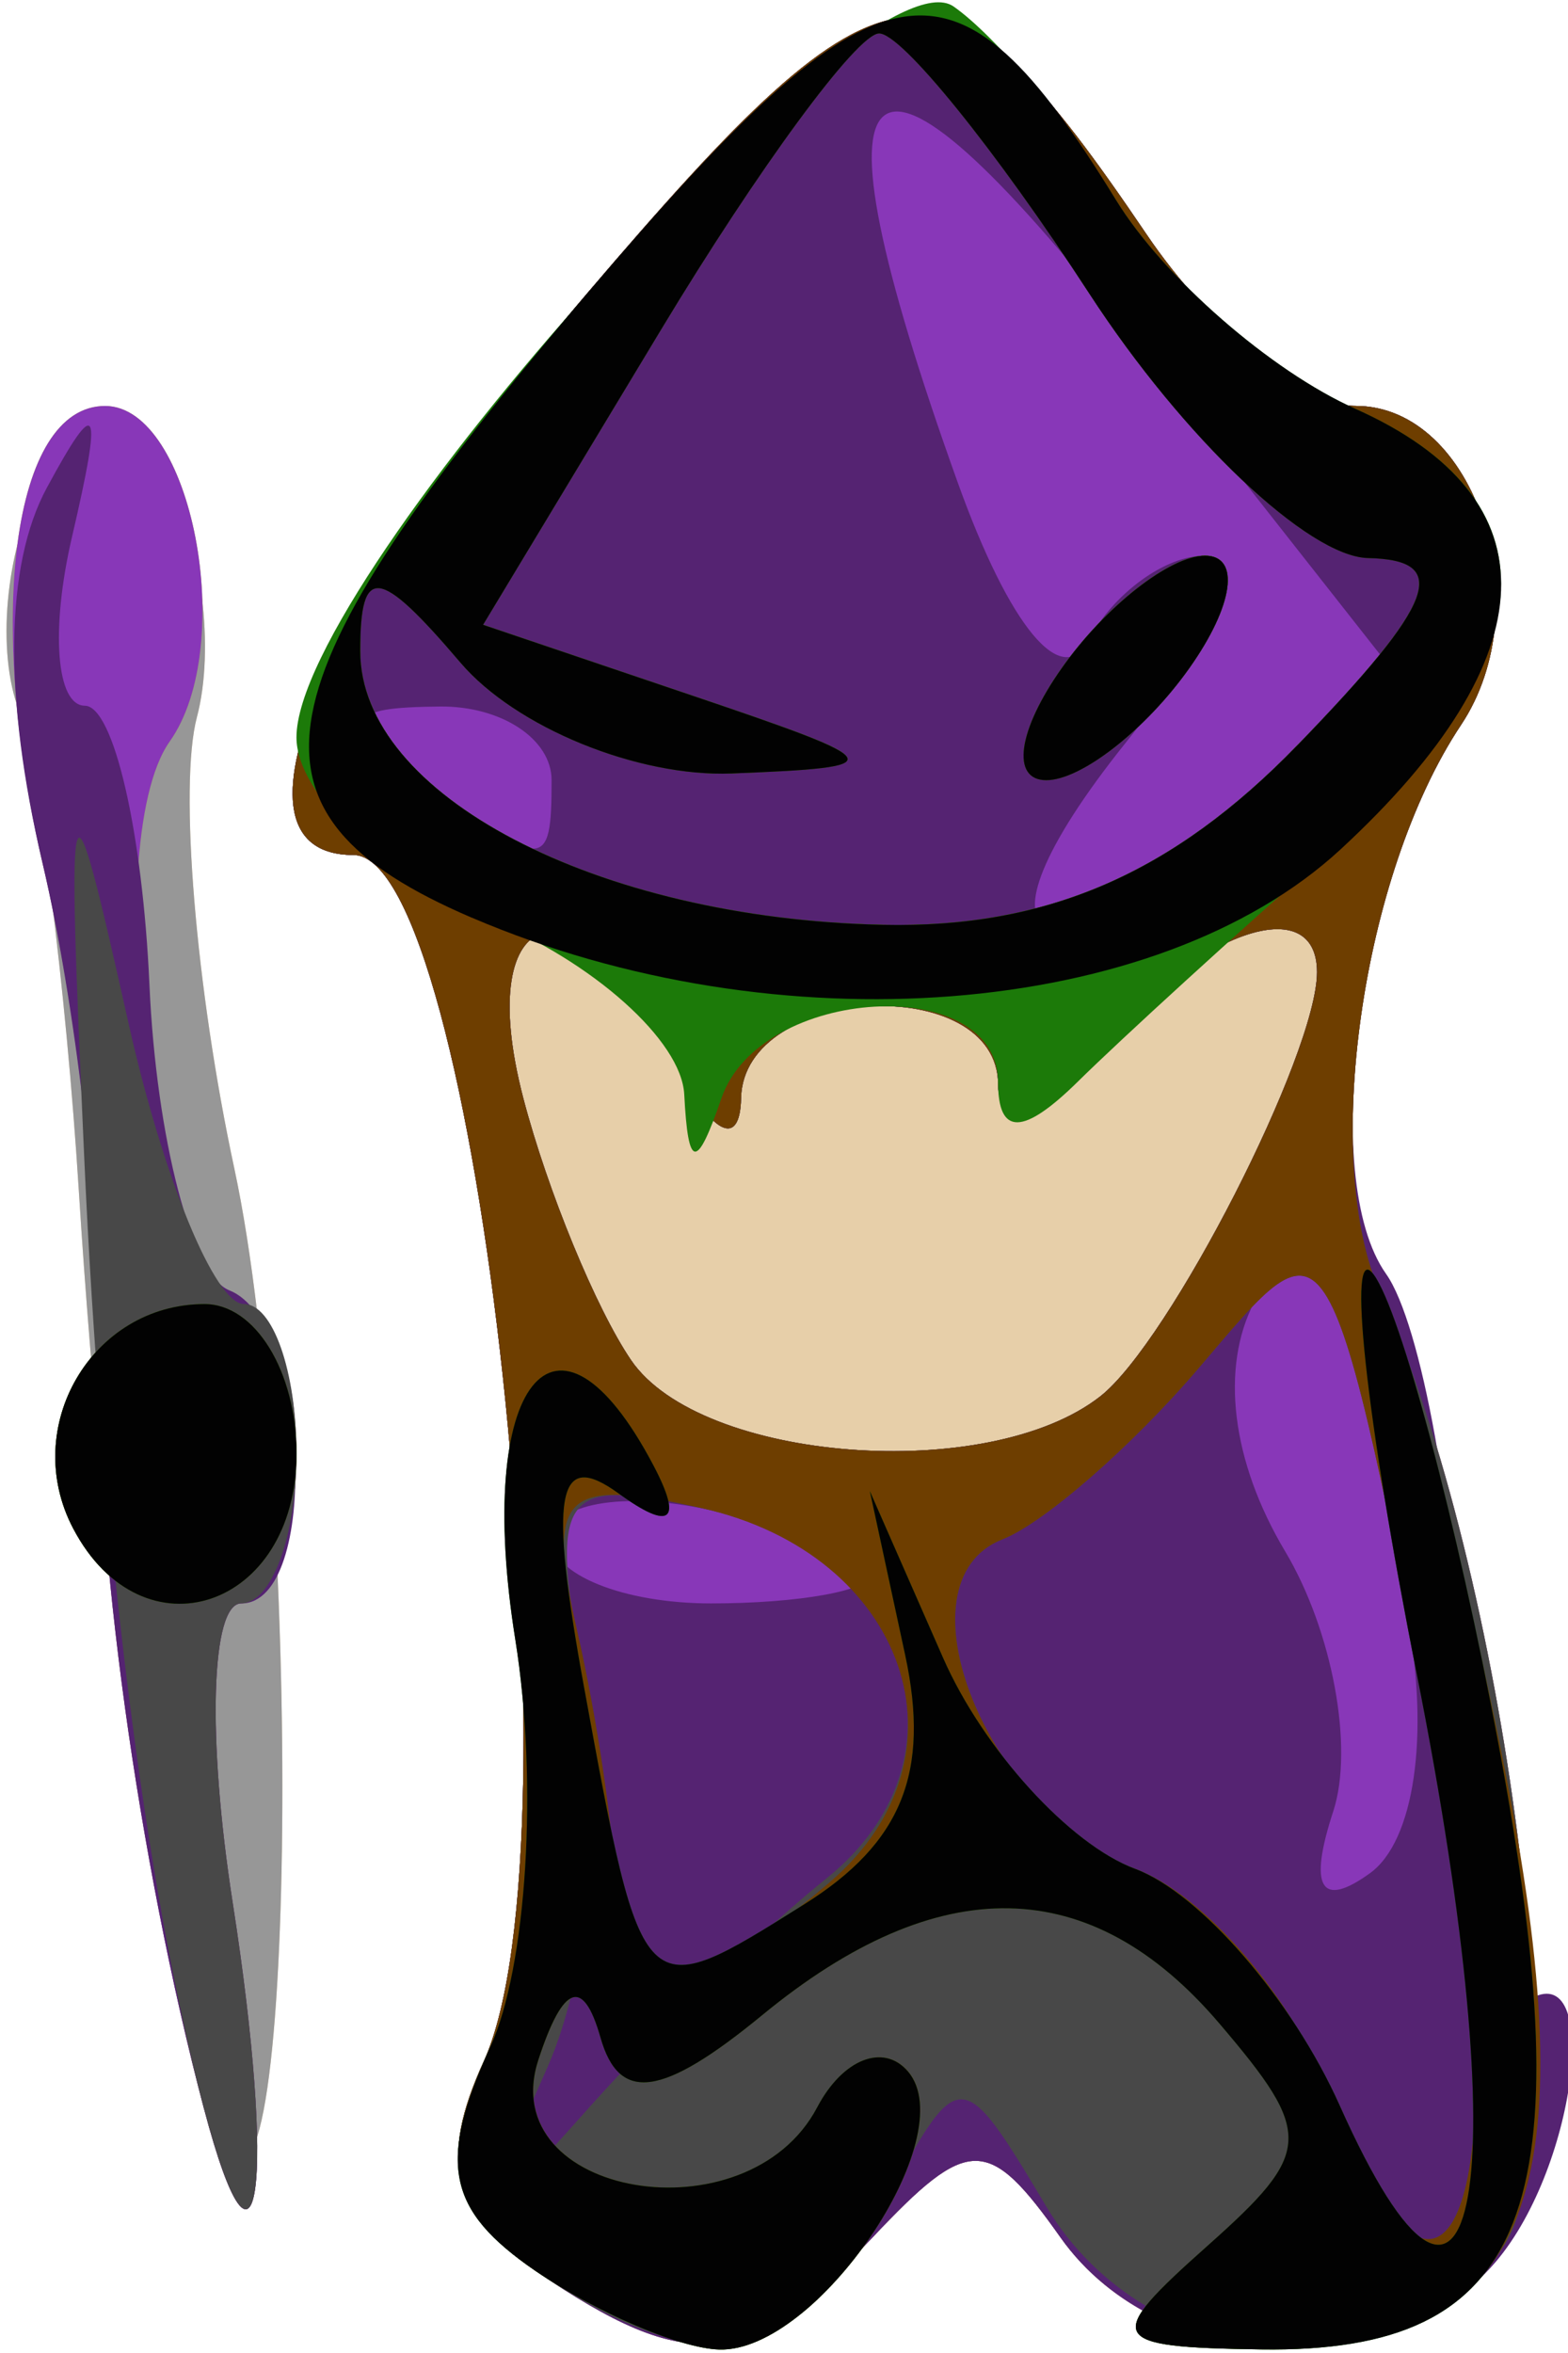 <?xml version="1.0" encoding="UTF-8" standalone="no"?>
<svg
   xmlns:dc="http://purl.org/dc/elements/1.1/"
   xmlns:cc="http://creativecommons.org/ns#"
   xmlns:rdf="http://www.w3.org/1999/02/22-rdf-syntax-ns#"
   xmlns:svg="http://www.w3.org/2000/svg"
   xmlns="http://www.w3.org/2000/svg"
   xmlns:sodipodi="http://sodipodi.sourceforge.net/DTD/sodipodi-0.dtd"
   xmlns:inkscape="http://www.inkscape.org/namespaces/inkscape"
   width="4"
   height="6"
   viewBox="0 0 1.058 1.588"
   version="1.1"
   id="svg1634"
   inkscape:version="1.0.2-2 (e86c870879, 2021-01-15)"
   sodipodi:docname="Gal.svg">
  <defs
     id="defs1628" />
  <sodipodi:namedview
     id="base"
     pagecolor="#ffffff"
     bordercolor="#666666"
     borderopacity="1.0"
     inkscape:pageopacity="0.0"
     inkscape:pageshadow="2"
     inkscape:zoom="29.238865"
     inkscape:cx="3.0144401"
     inkscape:cy="0.99094433"
     inkscape:document-units="mm"
     inkscape:current-layer="g2261"
     inkscape:document-rotation="0"
     showgrid="false"
     units="px"
     inkscape:window-width="1920"
     inkscape:window-height="1017"
     inkscape:window-x="-8"
     inkscape:window-y="-8"
     inkscape:window-maximized="1" />
  <g
     inkscape:label="Layer 1"
     inkscape:groupmode="layer"
     id="layer1">
    <g
       id="g2261"
       transform="matrix(0.217,0,0,0.187,2.971,0.393)">
      <g
         id="g2889"
         transform="matrix(0.163,0,0,0.191,-8.957,2.198)">
        <path
           style="fill:#e7cfa9;stroke-width:1.312"
           d="m -18.837,20.394 c -1.594,-1.078 -1.844,-2.085 -0.983,-3.954 1.916,-4.158 -0.119,-22.796 -2.489,-22.796 -2.619,0 -0.66,-4.662 4.458,-10.606 5.787,-6.721 6.784,-6.826 10.678,-1.127 1.22,1.787 3.018,3.248 3.995,3.248 2.284,0 3.538,3.76 2.012,6.028 -1.902,2.824 -2.676,8.257 -1.533,10.751 2.389,5.212 3.787,15.98 2.338,18.008 -1.872,2.62 -6.518,2.523 -8.447,-0.177 -1.381,-1.933 -1.754,-1.933 -3.593,0 -2.382,2.503 -3.496,2.612 -6.434,0.624 z m -6.014,-2.71 c -1.19,-3.23 -2.198,-9.842 -2.697,-17.676 -0.247,-3.889 -0.778,-8.025 -1.179,-9.192 -0.401,-1.167 -0.187,-3.076 0.475,-4.242 1.071,-1.885 1.337,-1.885 2.394,0 0.654,1.167 0.908,3.176 0.563,4.464 -0.345,1.289 -0.024,5.127 0.714,8.529 1.373,6.333 1.14,21.946 -0.27,18.117 z"
           id="path2907" />
        <path
           style="fill:#979797;stroke-width:1.312"
           d="m -18.837,20.394 c -1.594,-1.078 -1.844,-2.085 -0.983,-3.954 1.916,-4.158 -0.119,-22.796 -2.489,-22.796 -2.619,0 -0.66,-4.662 4.458,-10.606 5.787,-6.721 6.784,-6.826 10.678,-1.127 1.22,1.787 3.018,3.248 3.995,3.248 2.284,0 3.538,3.76 2.012,6.028 -1.902,2.824 -2.676,8.257 -1.533,10.751 2.389,5.212 3.787,15.98 2.338,18.008 -1.872,2.62 -6.518,2.523 -8.447,-0.177 -1.381,-1.933 -1.754,-1.933 -3.593,0 -2.382,2.503 -3.496,2.612 -6.434,0.624 z M -8.053,3.875 c 1.327,-1.029 4.139,-6.476 4.139,-8.017 0,-1.552 -2.284,-0.773 -4.174,1.422 -1.052,1.222 -1.913,1.54 -1.913,0.707 0,-2.145 -4.862,-1.894 -4.907,0.253 -0.021,0.981 -0.589,0.666 -1.278,-0.707 -1.803,-3.595 -3.88,-3.085 -2.879,0.707 0.462,1.75 1.388,3.977 2.057,4.949 1.328,1.927 6.813,2.347 8.956,0.685 z M -24.851,17.685 c -1.19,-3.23 -2.198,-9.842 -2.697,-17.676 -0.247,-3.889 -0.778,-8.025 -1.179,-9.192 -0.401,-1.167 -0.187,-3.076 0.475,-4.242 1.071,-1.885 1.337,-1.885 2.394,0 0.654,1.167 0.908,3.176 0.563,4.464 -0.345,1.289 -0.024,5.127 0.714,8.529 1.373,6.333 1.14,21.946 -0.27,18.117 z"
           id="path2905" />
        <path
           style="fill:#b0bb3d;stroke-width:1.312"
           d="m -18.837,20.394 c -1.594,-1.078 -1.844,-2.085 -0.983,-3.954 1.916,-4.158 -0.119,-22.796 -2.489,-22.796 -2.619,0 -0.66,-4.662 4.458,-10.606 5.787,-6.721 6.784,-6.826 10.678,-1.127 1.22,1.787 3.018,3.248 3.995,3.248 2.284,0 3.538,3.76 2.012,6.028 -1.902,2.824 -2.676,8.257 -1.533,10.751 2.389,5.212 3.787,15.98 2.338,18.008 -1.872,2.62 -6.518,2.523 -8.447,-0.177 -1.381,-1.933 -1.754,-1.933 -3.593,0 -2.382,2.503 -3.496,2.612 -6.434,0.624 z M -8.053,3.875 c 1.327,-1.029 4.139,-6.476 4.139,-8.017 0,-1.552 -2.284,-0.773 -4.174,1.422 -1.052,1.222 -1.913,1.54 -1.913,0.707 0,-2.145 -4.862,-1.894 -4.907,0.253 -0.021,0.981 -0.589,0.666 -1.278,-0.707 -1.803,-3.595 -3.88,-3.085 -2.879,0.707 0.462,1.75 1.388,3.977 2.057,4.949 1.328,1.927 6.813,2.347 8.956,0.685 z M -25.161,17.331 c -1.26,-4.721 -2.087,-10.661 -2.016,-14.489 0.043,-2.33 -0.425,-6.355 -1.041,-8.944 -1.129,-4.749 -0.595,-8.738 1.17,-8.738 1.654,0 2.534,4.521 1.234,6.34 -1.398,1.957 -0.294,10.629 1.353,10.629 0.586,0 1.065,1.273 1.065,2.828 0,1.556 -0.474,2.828 -1.054,2.828 -0.58,0 -0.653,2.545 -0.163,5.656 0.837,5.319 0.49,7.78 -0.548,3.889 z"
           id="path2903" />
        <path
           style="fill:#8837b8;stroke-width:1.312"
           d="m -18.837,20.394 c -1.594,-1.078 -1.844,-2.085 -0.983,-3.954 1.916,-4.158 -0.119,-22.796 -2.489,-22.796 -2.619,0 -0.66,-4.662 4.458,-10.606 5.787,-6.721 6.784,-6.826 10.678,-1.127 1.22,1.787 3.018,3.248 3.995,3.248 2.284,0 3.538,3.76 2.012,6.028 -1.902,2.824 -2.676,8.257 -1.533,10.751 2.389,5.212 3.787,15.98 2.338,18.008 -1.872,2.62 -6.518,2.523 -8.447,-0.177 -1.381,-1.933 -1.754,-1.933 -3.593,0 -2.382,2.503 -3.496,2.612 -6.434,0.624 z M -8.053,3.875 c 1.327,-1.029 4.139,-6.476 4.139,-8.017 0,-1.552 -2.284,-0.773 -4.174,1.422 -1.052,1.222 -1.913,1.54 -1.913,0.707 0,-2.145 -4.862,-1.894 -4.907,0.253 -0.021,0.981 -0.589,0.666 -1.278,-0.707 -1.803,-3.595 -3.88,-3.085 -2.879,0.707 0.462,1.75 1.388,3.977 2.057,4.949 1.328,1.927 6.813,2.347 8.956,0.685 z M -25.161,17.331 c -1.26,-4.721 -2.087,-10.661 -2.016,-14.489 0.043,-2.33 -0.425,-6.355 -1.041,-8.944 -1.129,-4.749 -0.595,-8.738 1.17,-8.738 1.654,0 2.534,4.521 1.234,6.34 -1.398,1.957 -0.294,10.629 1.353,10.629 0.586,0 1.065,1.273 1.065,2.828 0,1.556 -0.474,2.828 -1.054,2.828 -0.58,0 -0.653,2.545 -0.163,5.656 0.837,5.319 0.49,7.78 -0.548,3.889 z"
           id="path2901" />
        <path
           style="fill:#552372;stroke-width:1.312"
           d="m -18.837,20.394 c -1.594,-1.078 -1.844,-2.085 -0.983,-3.954 1.916,-4.158 -0.119,-22.796 -2.489,-22.796 -2.619,0 -0.66,-4.662 4.458,-10.606 5.787,-6.721 6.784,-6.826 10.678,-1.127 1.22,1.787 3.018,3.248 3.995,3.248 2.284,0 3.538,3.76 2.012,6.028 -1.945,2.889 -2.727,8.559 -1.43,10.373 0.668,0.935 1.33,4.561 1.471,8.057 0.141,3.496 0.667,6.067 1.169,5.714 1.495,-1.052 1.035,3.059 -0.548,4.898 -2.035,2.364 -6.462,2.119 -8.305,-0.46 -1.381,-1.933 -1.754,-1.933 -3.593,0 -2.382,2.503 -3.496,2.612 -6.434,0.624 z M -2.185,8.053 C -3.593,0.564 -3.931,-0.127 -5.106,2.081 -5.767,3.324 -5.548,5.101 -4.524,6.8 c 0.904,1.499 1.318,3.711 0.919,4.916 -0.477,1.444 -0.237,1.841 0.705,1.165 0.841,-0.604 1.135,-2.59 0.714,-4.828 z M -12.437,7.244 c 0,-0.298 -1.37,-0.846 -3.044,-1.218 -1.674,-0.372 -3.044,-0.128 -3.044,0.542 0,0.67 1.37,1.218 3.044,1.218 1.674,0 3.044,-0.244 3.044,-0.542 z m 4.383,-3.368 c 1.327,-1.029 4.139,-6.476 4.139,-8.017 0,-1.552 -2.284,-0.773 -4.174,1.422 -1.052,1.222 -1.913,1.54 -1.913,0.707 0,-2.145 -4.862,-1.894 -4.907,0.253 -0.021,0.981 -0.589,0.666 -1.278,-0.707 -1.803,-3.595 -3.88,-3.085 -2.879,0.707 0.462,1.75 1.388,3.977 2.057,4.949 1.328,1.927 6.813,2.347 8.956,0.685 z m 2.867,-11.309 2.65,-2.492 -4.95,-6.228 c -5.153,-6.483 -6.288,-5.536 -3.291,2.744 0.995,2.748 1.999,3.945 2.507,2.991 0.466,-0.876 1.459,-1.593 2.206,-1.593 0.747,0 0.071,1.591 -1.502,3.535 -3.271,4.043 -1.592,4.779 2.38,1.043 z M -18.525,-7.769 c 0,-0.778 -0.959,-1.404 -2.131,-1.392 -1.821,0.019 -1.865,0.221 -0.304,1.392 2.298,1.725 2.435,1.725 2.435,0 z m -6.636,25.101 c -1.26,-4.721 -2.087,-10.661 -2.016,-14.489 0.043,-2.33 -0.438,-6.407 -1.068,-9.059 -0.745,-3.132 -0.715,-5.612 0.084,-7.076 0.973,-1.784 1.074,-1.59 0.481,0.928 -0.412,1.75 -0.301,3.185 0.246,3.188 0.547,0.004 1.102,2.378 1.233,5.277 0.131,2.899 0.815,5.494 1.522,5.768 1.535,0.594 1.743,5.918 0.23,5.918 -0.58,0 -0.653,2.545 -0.163,5.656 0.837,5.319 0.49,7.78 -0.548,3.889 z"
           id="path2899" />
        <path
           style="fill:#484848;stroke-width:1.312"
           d="m -18.837,20.394 c -1.594,-1.078 -1.844,-2.085 -0.983,-3.954 1.916,-4.158 -0.119,-22.796 -2.489,-22.796 -2.619,0 -0.66,-4.662 4.458,-10.606 5.787,-6.721 6.784,-6.826 10.678,-1.127 1.22,1.787 3.018,3.248 3.995,3.248 2.284,0 3.538,3.76 2.012,6.028 -1.902,2.824 -2.676,8.257 -1.533,10.751 2.389,5.212 3.787,15.98 2.338,18.008 -2.036,2.85 -6.791,2.436 -8.717,-0.758 -1.633,-2.708 -1.667,-2.708 -3.123,0 -1.635,3.041 -3.436,3.368 -6.634,1.205 z M -1.524,11.177 C -3.735,0.155 -3.611,0.363 -6.169,3.335 -7.44,4.811 -9.128,6.269 -9.919,6.575 -11.997,7.38 -10.211,11.76 -7.38,12.804 c 1.318,0.486 3.006,2.436 3.751,4.335 2.218,5.653 3.631,1.65 2.105,-5.961 z m -11.759,1.809 c 2.873,-2.275 1.586,-6.121 -2.341,-6.993 -2.766,-0.614 -2.96,-0.332 -2.272,3.306 0.414,2.187 0.097,5.446 -0.704,7.242 -1.412,3.165 -1.386,3.187 0.832,0.725 1.259,-1.397 3.277,-3.323 4.485,-4.28 z m 5.23,-9.111 c 1.327,-1.029 4.139,-6.476 4.139,-8.017 0,-1.552 -2.284,-0.773 -4.174,1.422 -1.052,1.222 -1.913,1.54 -1.913,0.707 0,-2.145 -4.862,-1.894 -4.907,0.253 -0.021,0.981 -0.589,0.666 -1.278,-0.707 -1.803,-3.595 -3.88,-3.085 -2.879,0.707 0.462,1.75 1.388,3.977 2.057,4.949 1.328,1.927 6.813,2.347 8.956,0.685 z m 3.767,-12.307 c 2.637,-2.694 2.944,-3.501 1.347,-3.535 -1.138,-0.025 -3.531,-2.272 -5.319,-4.994 -1.788,-2.722 -3.596,-4.936 -4.019,-4.919 -0.423,0.017 -2.296,2.538 -4.162,5.602 l -3.394,5.572 4.002,1.341 c 3.787,1.269 3.827,1.348 0.741,1.468 -1.794,0.07 -4.122,-0.872 -5.175,-2.095 -1.564,-1.817 -1.913,-1.856 -1.913,-0.216 0,2.716 4.511,5.054 9.977,5.171 3.13,0.067 5.537,-0.966 7.914,-3.395 z m -4.498,-1.459 c 0.834,-1.167 2.064,-2.121 2.733,-2.121 0.679,0 0.547,0.938 -0.298,2.121 -0.834,1.167 -2.064,2.121 -2.733,2.121 -0.679,0 -0.547,-0.938 0.298,-2.121 z M -25.161,17.331 c -1.128,-4.228 -1.962,-10.799 -2.288,-18.03 -0.335,-7.445 -0.299,-7.551 0.849,-2.475 0.659,2.917 1.65,5.303 2.202,5.303 0.552,0 1.003,1.273 1.003,2.828 0,1.556 -0.474,2.828 -1.054,2.828 -0.58,0 -0.653,2.545 -0.163,5.656 0.837,5.319 0.49,7.78 -0.548,3.889 z"
           id="path2897" />
        <path
           style="fill:#6e3e00;stroke-width:1.312"
           d="m -18.837,20.394 c -1.594,-1.078 -1.844,-2.085 -0.983,-3.954 1.916,-4.158 -0.119,-22.796 -2.489,-22.796 -2.619,0 -0.66,-4.662 4.458,-10.606 5.787,-6.721 6.784,-6.826 10.678,-1.127 1.22,1.787 3.018,3.248 3.995,3.248 2.284,0 3.538,3.76 2.012,6.028 -1.902,2.824 -2.676,8.257 -1.533,10.751 0.583,1.271 1.665,5.398 2.406,9.17 1.573,8.013 0.343,10.844 -4.682,10.773 -2.955,-0.042 -3.033,-0.192 -1.02,-1.964 2.003,-1.765 2.021,-2.103 0.217,-4.197 -2.45,-2.846 -5.353,-2.899 -8.721,-0.159 -1.914,1.557 -2.734,1.67 -3.091,0.425 -0.328,-1.142 -0.714,-1.005 -1.185,0.42 -0.856,2.591 3.987,3.411 5.322,0.901 0.486,-0.914 1.266,-1.219 1.733,-0.677 1.058,1.229 -1.744,5.311 -3.605,5.253 -0.755,-0.024 -2.335,-0.694 -3.512,-1.49 z M -1.524,11.177 C -3.735,0.155 -3.611,0.363 -6.169,3.335 -7.44,4.811 -9.128,6.269 -9.919,6.575 -11.997,7.38 -10.211,11.76 -7.38,12.804 c 1.318,0.486 3.006,2.436 3.751,4.335 2.218,5.653 3.631,1.65 2.105,-5.961 z M -13.212,13.051 c 2.799,-2.377 1.474,-6.195 -2.453,-7.067 -2.642,-0.587 -2.969,-0.265 -2.37,2.328 0.382,1.655 0.703,3.804 0.712,4.776 0.021,2.258 1.423,2.246 4.112,-0.037 z m 5.159,-9.176 c 1.327,-1.029 4.139,-6.476 4.139,-8.017 0,-1.552 -2.284,-0.773 -4.174,1.422 -1.052,1.222 -1.913,1.54 -1.913,0.707 0,-2.145 -4.862,-1.894 -4.907,0.253 -0.021,0.981 -0.589,0.666 -1.278,-0.707 -1.803,-3.595 -3.88,-3.085 -2.879,0.707 0.462,1.75 1.388,3.977 2.057,4.949 1.328,1.927 6.813,2.347 8.956,0.685 z m 3.767,-12.307 c 2.637,-2.694 2.944,-3.501 1.347,-3.535 -1.138,-0.025 -3.531,-2.272 -5.319,-4.994 -1.788,-2.722 -3.596,-4.936 -4.019,-4.919 -0.423,0.017 -2.296,2.538 -4.162,5.602 l -3.394,5.572 4.002,1.341 c 3.787,1.269 3.827,1.348 0.741,1.468 -1.794,0.07 -4.122,-0.872 -5.175,-2.095 -1.564,-1.817 -1.913,-1.856 -1.913,-0.216 0,2.716 4.511,5.054 9.977,5.171 3.13,0.067 5.537,-0.966 7.914,-3.395 z m -4.498,-1.459 c 0.834,-1.167 2.064,-2.121 2.733,-2.121 0.679,0 0.547,0.938 -0.298,2.121 -0.834,1.167 -2.064,2.121 -2.733,2.121 -0.679,0 -0.547,-0.938 0.298,-2.121 z M -27.656,6.372 c -1.019,-1.915 0.356,-4.242 2.507,-4.242 0.965,0 1.754,1.273 1.754,2.828 0,2.928 -2.937,3.902 -4.261,1.414 z"
           id="path2895" />
        <path
           style="fill:#1c7a09;stroke-width:1.312"
           d="m -18.837,20.394 c -1.687,-1.141 -1.869,-2.033 -0.861,-4.219 0.703,-1.525 0.919,-4.991 0.481,-7.702 -0.786,-4.864 0.767,-6.807 2.635,-3.297 0.565,1.061 0.331,1.247 -0.667,0.53 -1.179,-0.846 -1.331,0.006 -0.655,3.67 1.115,6.039 1.1,6.024 4.204,4.094 1.86,-1.156 2.406,-2.494 1.924,-4.71 l -0.674,-3.096 1.398,3.151 c 0.769,1.733 2.418,3.527 3.664,3.986 1.246,0.459 3.005,2.473 3.908,4.475 2.626,5.82 3.406,1.482 1.468,-8.165 -0.973,-4.844 -1.343,-8.238 -0.822,-7.541 0.521,0.696 1.594,4.691 2.384,8.877 1.66,8.792 0.585,11.507 -4.527,11.435 -2.955,-0.042 -3.033,-0.192 -1.02,-1.964 2.003,-1.765 2.021,-2.103 0.217,-4.197 -2.45,-2.846 -5.353,-2.899 -8.721,-0.159 -1.914,1.557 -2.734,1.67 -3.091,0.425 -0.328,-1.142 -0.714,-1.005 -1.185,0.42 -0.856,2.591 3.987,3.411 5.322,0.901 0.486,-0.914 1.266,-1.219 1.733,-0.677 1.058,1.229 -1.744,5.311 -3.605,5.253 -0.755,-0.024 -2.335,-0.694 -3.512,-1.49 z M -27.656,6.372 c -1.019,-1.915 0.356,-4.242 2.507,-4.242 0.965,0 1.754,1.273 1.754,2.828 0,2.928 -2.937,3.902 -4.261,1.414 z m 11.663,-8.205 c -0.053,-1.013 -1.74,-2.507 -3.749,-3.32 -2.009,-0.813 -3.653,-2.354 -3.653,-3.425 0,-3.019 10.862,-14.977 12.544,-13.81 0.802,0.556 2.198,2.204 3.102,3.662 0.905,1.458 2.959,3.231 4.566,3.94 3.851,1.701 3.696,4.722 -0.427,8.312 -1.842,1.604 -4.033,3.584 -4.87,4.401 -1.045,1.019 -1.522,1.024 -1.522,0.015 0,-2.086 -4.542,-1.83 -5.281,0.298 -0.474,1.366 -0.636,1.349 -0.71,-0.074 z m 11.707,-6.599 c 2.637,-2.694 2.944,-3.501 1.347,-3.535 -1.138,-0.025 -3.531,-2.272 -5.319,-4.994 -1.788,-2.722 -3.596,-4.936 -4.019,-4.919 -0.423,0.017 -2.296,2.538 -4.162,5.602 l -3.394,5.572 4.002,1.341 c 3.787,1.269 3.827,1.348 0.741,1.468 -1.794,0.07 -4.122,-0.872 -5.175,-2.095 -1.564,-1.817 -1.913,-1.856 -1.913,-0.216 0,2.716 4.511,5.054 9.977,5.171 3.13,0.067 5.537,-0.966 7.914,-3.395 z m -4.498,-1.459 c 0.834,-1.167 2.064,-2.121 2.733,-2.121 0.679,0 0.547,0.938 -0.298,2.121 -0.834,1.167 -2.064,2.121 -2.733,2.121 -0.679,0 -0.547,-0.938 0.298,-2.121 z"
           id="path2893" />
        <path
           style="fill:#020202;stroke-width:1.312"
           d="m -18.837,20.394 c -1.687,-1.141 -1.869,-2.033 -0.861,-4.219 0.703,-1.525 0.919,-4.991 0.481,-7.702 -0.786,-4.864 0.767,-6.807 2.635,-3.297 0.565,1.061 0.331,1.247 -0.667,0.53 -1.179,-0.846 -1.331,0.006 -0.655,3.67 1.115,6.039 1.1,6.024 4.204,4.094 1.86,-1.156 2.406,-2.494 1.924,-4.71 l -0.674,-3.096 1.398,3.151 c 0.769,1.733 2.418,3.527 3.664,3.986 1.246,0.459 3.005,2.473 3.908,4.475 2.626,5.82 3.406,1.482 1.468,-8.165 -0.973,-4.844 -1.343,-8.238 -0.822,-7.541 0.521,0.696 1.594,4.691 2.384,8.877 1.66,8.792 0.585,11.507 -4.527,11.435 -2.955,-0.042 -3.033,-0.192 -1.02,-1.964 2.003,-1.765 2.021,-2.103 0.217,-4.197 -2.45,-2.846 -5.353,-2.899 -8.721,-0.159 -1.914,1.557 -2.734,1.67 -3.091,0.425 -0.328,-1.142 -0.714,-1.005 -1.185,0.42 -0.856,2.591 3.987,3.411 5.322,0.901 0.486,-0.914 1.266,-1.219 1.733,-0.677 1.058,1.229 -1.744,5.311 -3.605,5.253 -0.755,-0.024 -2.335,-0.694 -3.512,-1.49 z M -27.656,6.372 c -1.019,-1.915 0.356,-4.242 2.507,-4.242 0.965,0 1.754,1.273 1.754,2.828 0,2.928 -2.937,3.902 -4.261,1.414 z m 7.61,-11.542 c -4.654,-1.974 -4.211,-4.35 2.195,-11.791 5.645,-6.556 6.985,-6.79 10.103,-1.765 0.905,1.458 2.959,3.231 4.566,3.94 3.807,1.681 3.704,4.682 -0.287,8.328 -3.5,3.198 -10.746,3.761 -16.577,1.287 z m 15.76,-3.261 c 2.637,-2.694 2.944,-3.501 1.347,-3.535 -1.138,-0.025 -3.531,-2.272 -5.319,-4.994 -1.788,-2.722 -3.596,-4.936 -4.019,-4.919 -0.423,0.017 -2.296,2.538 -4.162,5.602 l -3.394,5.572 4.002,1.341 c 3.787,1.269 3.827,1.348 0.741,1.468 -1.794,0.07 -4.122,-0.872 -5.175,-2.095 -1.564,-1.817 -1.913,-1.856 -1.913,-0.216 0,2.716 4.511,5.054 9.977,5.171 3.13,0.067 5.537,-0.966 7.914,-3.395 z m -4.498,-1.459 c 0.834,-1.167 2.064,-2.121 2.733,-2.121 0.679,0 0.547,0.938 -0.298,2.121 -0.834,1.167 -2.064,2.121 -2.733,2.121 -0.679,0 -0.547,-0.938 0.298,-2.121 z"
           id="path2891" />
      </g>
    </g>
  </g>
</svg>
